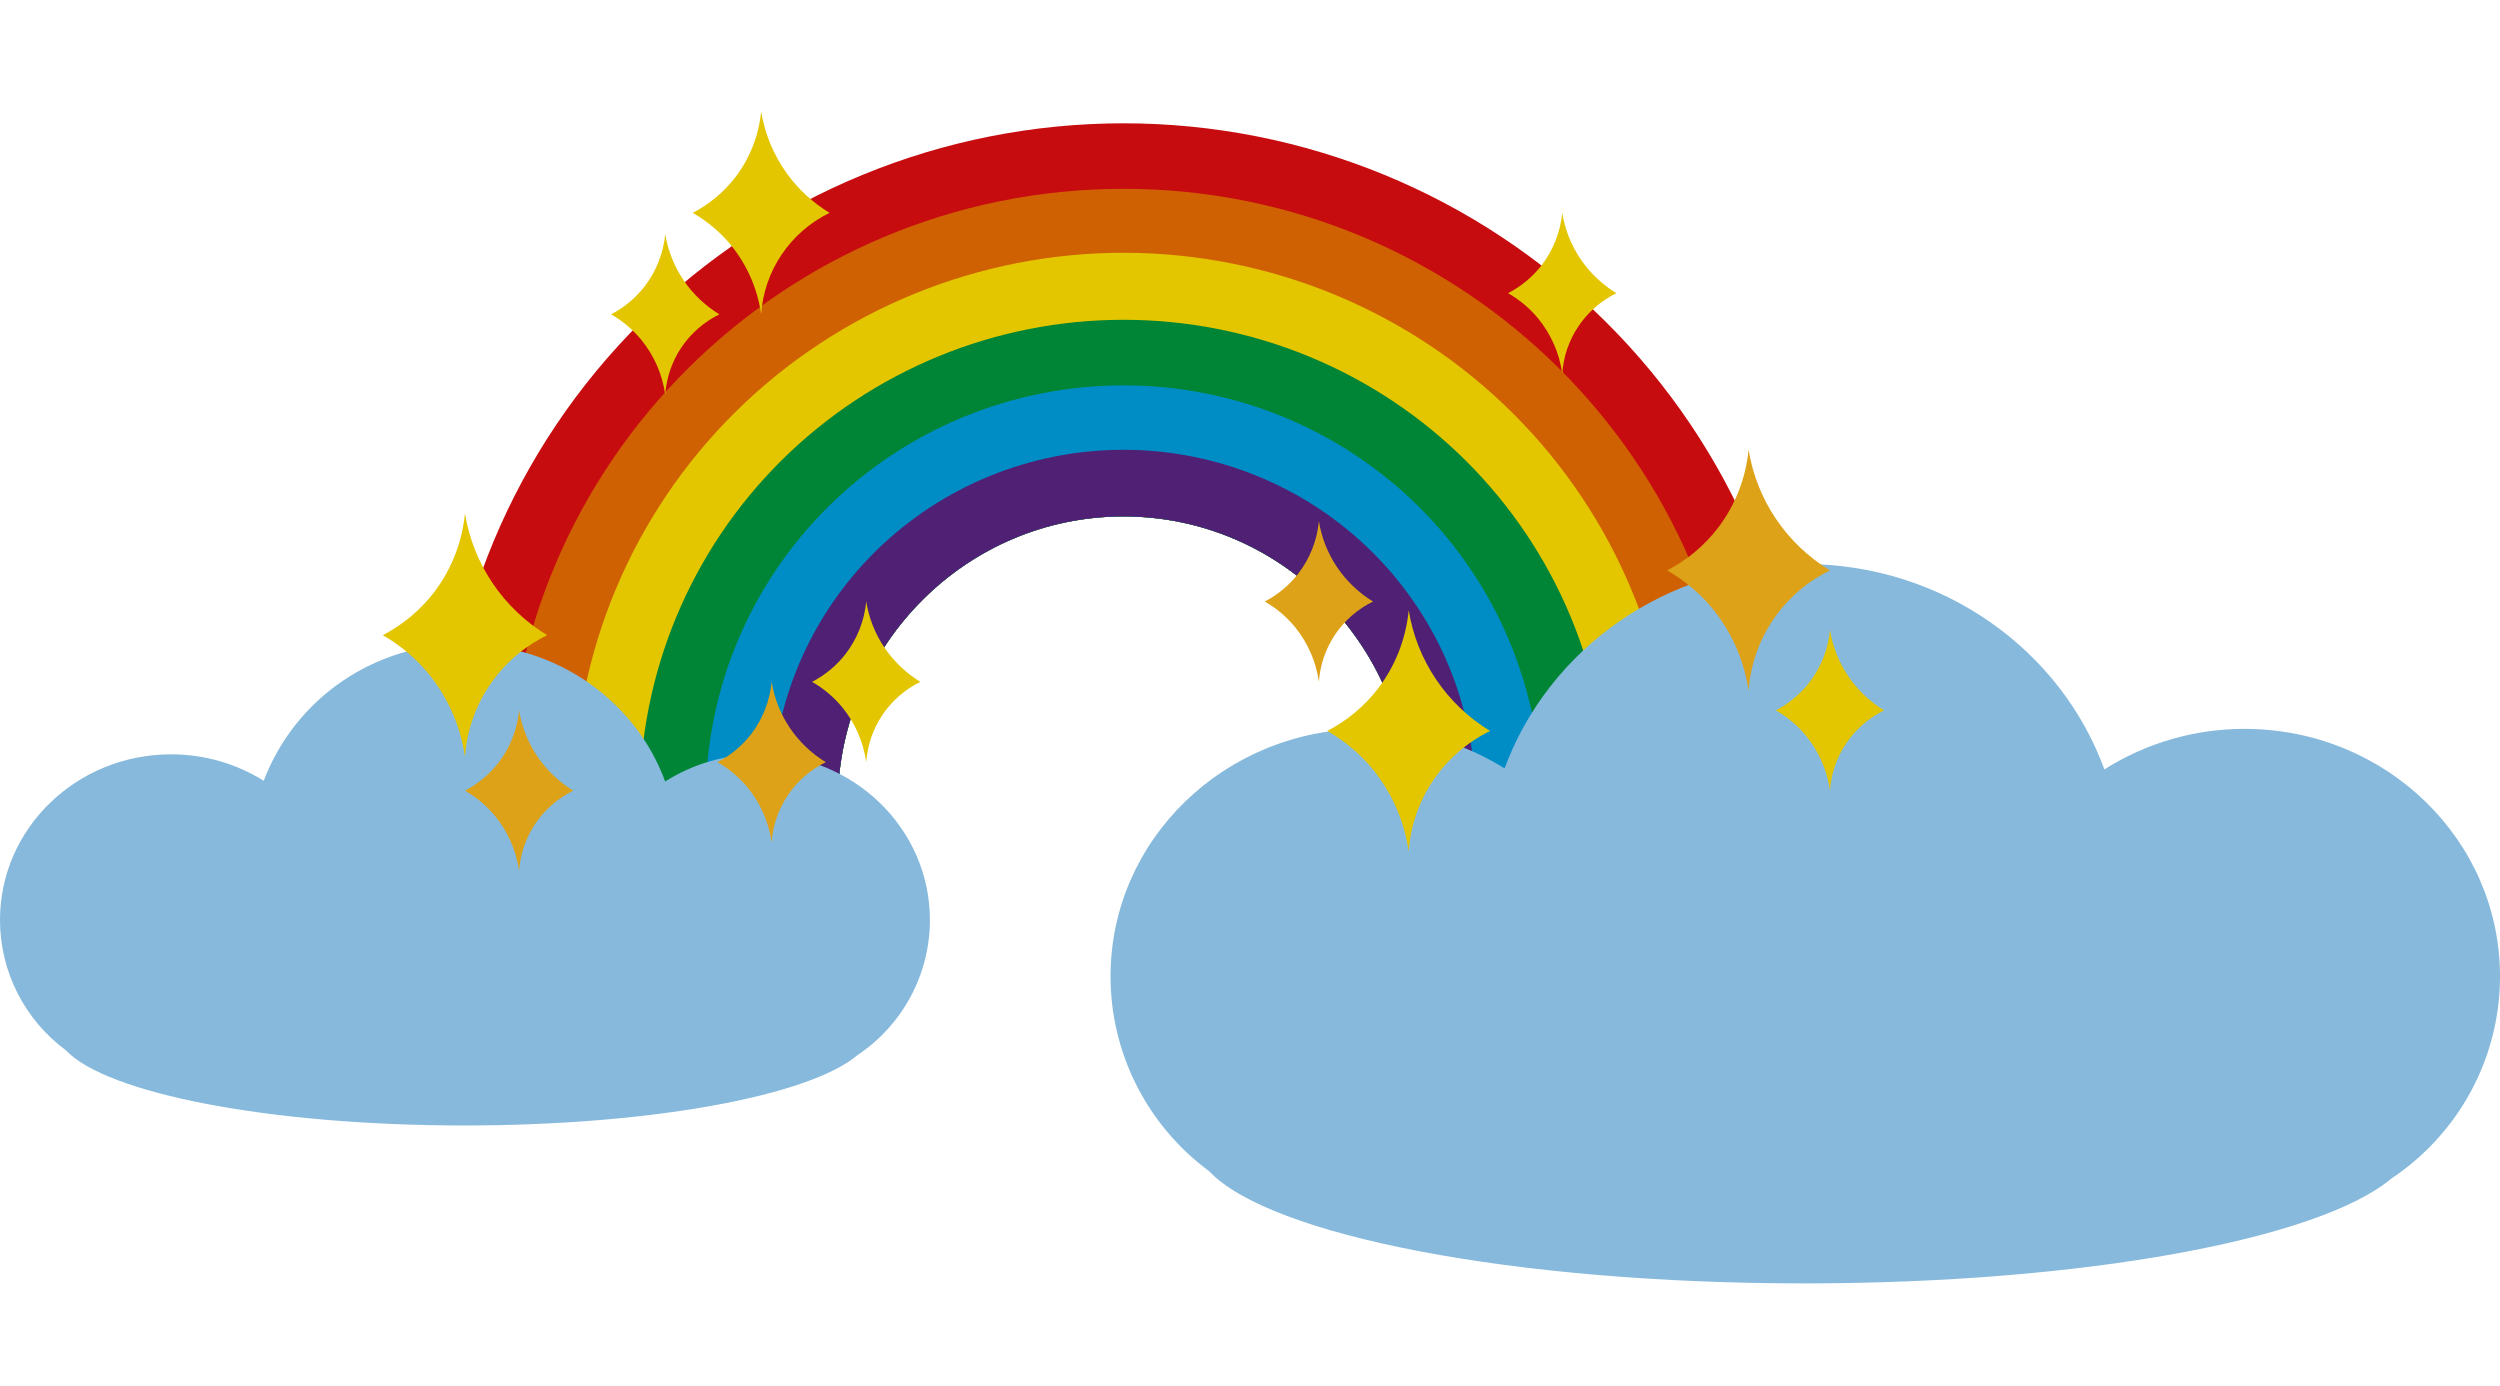 <svg width="202" height="112" viewBox="0 0 202 112" fill="none" xmlns="http://www.w3.org/2000/svg">
<path d="M90.778 41.726C103.397 41.726 113.679 51.983 113.867 64.664H145.865C145.865 50.157 140.061 36.243 129.73 25.985C119.4 15.726 105.388 9.963 90.778 9.963C76.169 9.963 62.157 15.726 51.826 25.985C41.496 36.243 35.692 50.157 35.692 64.664H67.689C67.878 51.984 78.159 41.726 90.778 41.726Z" fill="#C70C0F"/>
<path d="M90.779 41.726C103.398 41.726 113.679 51.983 113.868 64.664H140.534C140.534 37.421 118.214 15.257 90.779 15.257C63.343 15.257 41.024 37.421 41.024 64.664H67.69C67.879 51.984 78.16 41.726 90.779 41.726Z" fill="#D06103"/>
<path d="M90.778 41.727C103.397 41.727 113.679 51.983 113.867 64.664H135.202C135.219 58.871 134.087 53.132 131.87 47.773C129.653 42.415 126.395 37.542 122.282 33.434C118.168 29.326 113.281 26.063 107.898 23.831C102.514 21.598 96.741 20.441 90.907 20.424C79.125 20.39 67.812 25.005 59.457 33.254C51.102 41.502 46.389 52.709 46.355 64.408C46.355 64.493 46.355 64.579 46.355 64.664H67.69C67.878 51.984 78.16 41.727 90.778 41.727Z" fill="#E3C600"/>
<path d="M90.779 41.727C103.398 41.727 113.679 51.983 113.868 64.664H129.871C129.872 59.566 128.862 54.518 126.898 49.808C124.934 45.098 122.055 40.819 118.426 37.213C114.797 33.608 110.488 30.748 105.745 28.797C101.003 26.845 95.919 25.84 90.786 25.839C85.652 25.838 80.568 26.841 75.825 28.791C71.082 30.741 66.772 33.6 63.141 37.204C59.511 40.808 56.63 45.087 54.665 49.796C52.7 54.505 51.688 59.553 51.687 64.651V64.664H67.69C67.878 51.984 78.16 41.727 90.779 41.727Z" fill="#008536"/>
<path d="M90.779 41.727C103.398 41.727 113.68 51.983 113.868 64.664H124.54C124.541 55.773 120.985 47.245 114.654 40.958C108.323 34.67 99.737 31.138 90.783 31.137C86.349 31.136 81.959 32.003 77.863 33.687C73.766 35.372 70.045 37.841 66.909 40.953C60.577 47.24 57.02 55.767 57.019 64.658V64.664H67.691C67.879 51.984 78.16 41.727 90.779 41.727Z" fill="#008DC5"/>
<path d="M90.779 41.727C103.398 41.727 113.679 51.983 113.868 64.664H119.208C119.232 57.179 116.262 49.99 110.95 44.68C105.638 39.369 98.419 36.37 90.881 36.343C83.343 36.316 76.103 39.263 70.753 44.536C65.402 49.809 62.38 56.975 62.35 64.461C62.35 64.528 62.35 64.596 62.35 64.664H67.69C67.878 51.984 78.16 41.727 90.779 41.727Z" fill="#4F2074"/>
<path d="M75.137 74.336C75.137 66.96 68.971 60.951 61.314 60.951C58.632 60.95 56.005 61.711 53.745 63.144C51.393 56.68 44.998 52.038 37.513 52.038C33.998 52.013 30.56 53.059 27.663 55.034C24.765 57.01 22.548 59.821 21.309 63.087C19.067 61.687 16.471 60.946 13.823 60.95C6.194 60.95 2.3625e-07 66.931 2.3625e-07 74.336C-0 76.383 0.482 78.403 1.408 80.232C2.334 82.062 3.679 83.651 5.334 84.872C8.604 88.346 21.767 90.938 37.511 90.938C52.625 90.938 65.358 88.546 69.258 85.273C71.068 84.069 72.55 82.442 73.576 80.534C74.601 78.627 75.137 76.498 75.137 74.336Z" fill="#86B9DC"/>
<path d="M202 78.891C202 67.871 192.787 58.893 181.346 58.893C177.338 58.891 173.412 60.027 170.033 62.169C166.52 52.51 156.964 45.574 145.78 45.574C134.597 45.574 125.126 52.468 121.57 62.084C118.22 59.994 114.342 58.888 110.386 58.893C98.988 58.893 89.732 67.828 89.732 78.891C89.732 81.951 90.452 84.969 91.836 87.702C93.22 90.436 95.229 92.81 97.702 94.635C102.587 99.826 122.256 103.698 145.78 103.698C168.363 103.698 187.388 100.124 193.216 95.231C195.919 93.433 198.134 91.002 199.666 88.152C201.198 85.302 202 82.122 202 78.891Z" fill="#86B9DC"/>
<path d="M44.209 51.325C42.33 52.245 40.727 53.639 39.562 55.368C38.397 57.096 37.709 59.099 37.569 61.175C37.224 58.706 36.208 56.379 34.629 54.442C33.595 53.19 32.342 52.133 30.929 51.324C32.537 50.489 33.943 49.317 35.049 47.888C36.475 46.025 37.348 43.803 37.569 41.473C37.894 43.494 38.656 45.42 39.802 47.12C40.948 48.821 42.452 50.254 44.209 51.323V51.325Z" fill="#E3C600"/>
<path d="M120.4 59.061C118.539 59.972 116.951 61.353 115.797 63.065C114.643 64.778 113.962 66.762 113.824 68.818C113.482 66.373 112.475 64.068 110.911 62.149C109.887 60.909 108.646 59.863 107.247 59.061C108.839 58.234 110.232 57.073 111.327 55.658C112.74 53.813 113.604 51.612 113.824 49.304C114.146 51.306 114.9 53.214 116.035 54.898C117.171 56.583 118.66 58.003 120.4 59.061Z" fill="#E3C600"/>
<path d="M67.027 17.199C65.462 17.965 64.128 19.125 63.158 20.564C62.188 22.003 61.616 23.671 61.5 25.398C61.212 23.344 60.366 21.407 59.052 19.795C58.192 18.752 57.148 17.873 55.973 17.199C57.312 16.504 58.482 15.529 59.403 14.339C60.59 12.788 61.316 10.939 61.5 9C61.795 10.819 62.514 12.546 63.597 14.042C64.519 15.309 65.685 16.382 67.027 17.199Z" fill="#E3C600"/>
<path d="M110.943 48.602C109.705 49.209 108.649 50.127 107.881 51.267C107.113 52.406 106.66 53.726 106.568 55.093C106.34 53.467 105.67 51.934 104.63 50.657C103.949 49.832 103.123 49.136 102.192 48.602C103.252 48.052 104.178 47.28 104.907 46.339C105.847 45.111 106.422 43.647 106.568 42.112C106.782 43.443 107.284 44.713 108.039 45.833C108.795 46.953 109.785 47.898 110.943 48.602Z" fill="#DDA218"/>
<path d="M130.605 23.69C129.367 24.296 128.311 25.215 127.544 26.354C126.776 27.493 126.323 28.812 126.23 30.18C126.002 28.553 125.332 27.019 124.291 25.743C123.61 24.918 122.784 24.222 121.853 23.689C122.913 23.139 123.839 22.366 124.568 21.425C125.508 20.197 126.083 18.733 126.229 17.198C126.443 18.529 126.945 19.799 127.7 20.919C128.455 22.04 129.446 22.985 130.604 23.689L130.605 23.69Z" fill="#E3C600"/>
<path d="M58.127 25.398C56.889 26.005 55.833 26.923 55.065 28.063C54.297 29.202 53.844 30.522 53.752 31.889C53.524 30.263 52.855 28.729 51.815 27.453C51.133 26.628 50.307 25.932 49.376 25.398C50.436 24.848 51.362 24.076 52.091 23.135C53.031 21.907 53.606 20.443 53.752 18.907C53.966 20.239 54.468 21.509 55.223 22.629C55.979 23.749 56.969 24.694 58.127 25.398Z" fill="#E3C600"/>
<path d="M74.368 55.093C73.13 55.7 72.074 56.618 71.306 57.758C70.538 58.897 70.085 60.217 69.993 61.584C69.765 59.958 69.094 58.424 68.054 57.148C67.373 56.323 66.546 55.627 65.616 55.093C66.675 54.543 67.602 53.771 68.33 52.83C69.27 51.602 69.845 50.138 69.991 48.602C70.205 49.934 70.707 51.204 71.463 52.324C72.218 53.445 73.209 54.389 74.367 55.093H74.368Z" fill="#E3C600"/>
<path d="M147.862 46.089C146.001 46.999 144.413 48.38 143.259 50.093C142.104 51.805 141.424 53.789 141.286 55.845C140.943 53.401 139.937 51.095 138.373 49.177C137.349 47.937 136.108 46.89 134.708 46.089C136.301 45.262 137.694 44.1 138.789 42.685C140.202 40.84 141.066 38.639 141.286 36.332C141.607 38.333 142.362 40.242 143.497 41.926C144.632 43.61 146.122 45.03 147.862 46.089Z" fill="#DDA218"/>
<path d="M66.725 61.584C65.487 62.19 64.431 63.109 63.663 64.248C62.895 65.388 62.442 66.707 62.35 68.075C62.122 66.449 61.452 64.915 60.412 63.639C59.731 62.814 58.905 62.118 57.974 61.584C59.034 61.034 59.96 60.262 60.689 59.321C61.628 58.093 62.203 56.629 62.35 55.093C62.564 56.425 63.066 57.694 63.821 58.815C64.576 59.935 65.567 60.88 66.725 61.584Z" fill="#DDA218"/>
<path d="M46.32 63.885C45.081 64.491 44.025 65.409 43.257 66.549C42.489 67.688 42.036 69.008 41.944 70.376C41.717 68.749 41.047 67.216 40.007 65.939C39.326 65.114 38.5 64.418 37.569 63.885C38.628 63.334 39.555 62.562 40.284 61.621C41.223 60.393 41.798 58.929 41.944 57.394C42.158 58.725 42.66 59.995 43.416 61.115C44.171 62.236 45.162 63.18 46.32 63.885Z" fill="#DDA218"/>
<path d="M152.238 57.395C151 58.001 149.944 58.92 149.176 60.059C148.408 61.198 147.955 62.517 147.863 63.885C147.635 62.258 146.964 60.724 145.924 59.448C145.243 58.624 144.417 57.928 143.488 57.395C144.547 56.845 145.473 56.072 146.202 55.131C147.142 53.903 147.717 52.439 147.863 50.904C148.077 52.235 148.579 53.505 149.334 54.625C150.089 55.746 151.079 56.691 152.236 57.395H152.238Z" fill="#E3C600"/>
</svg>
